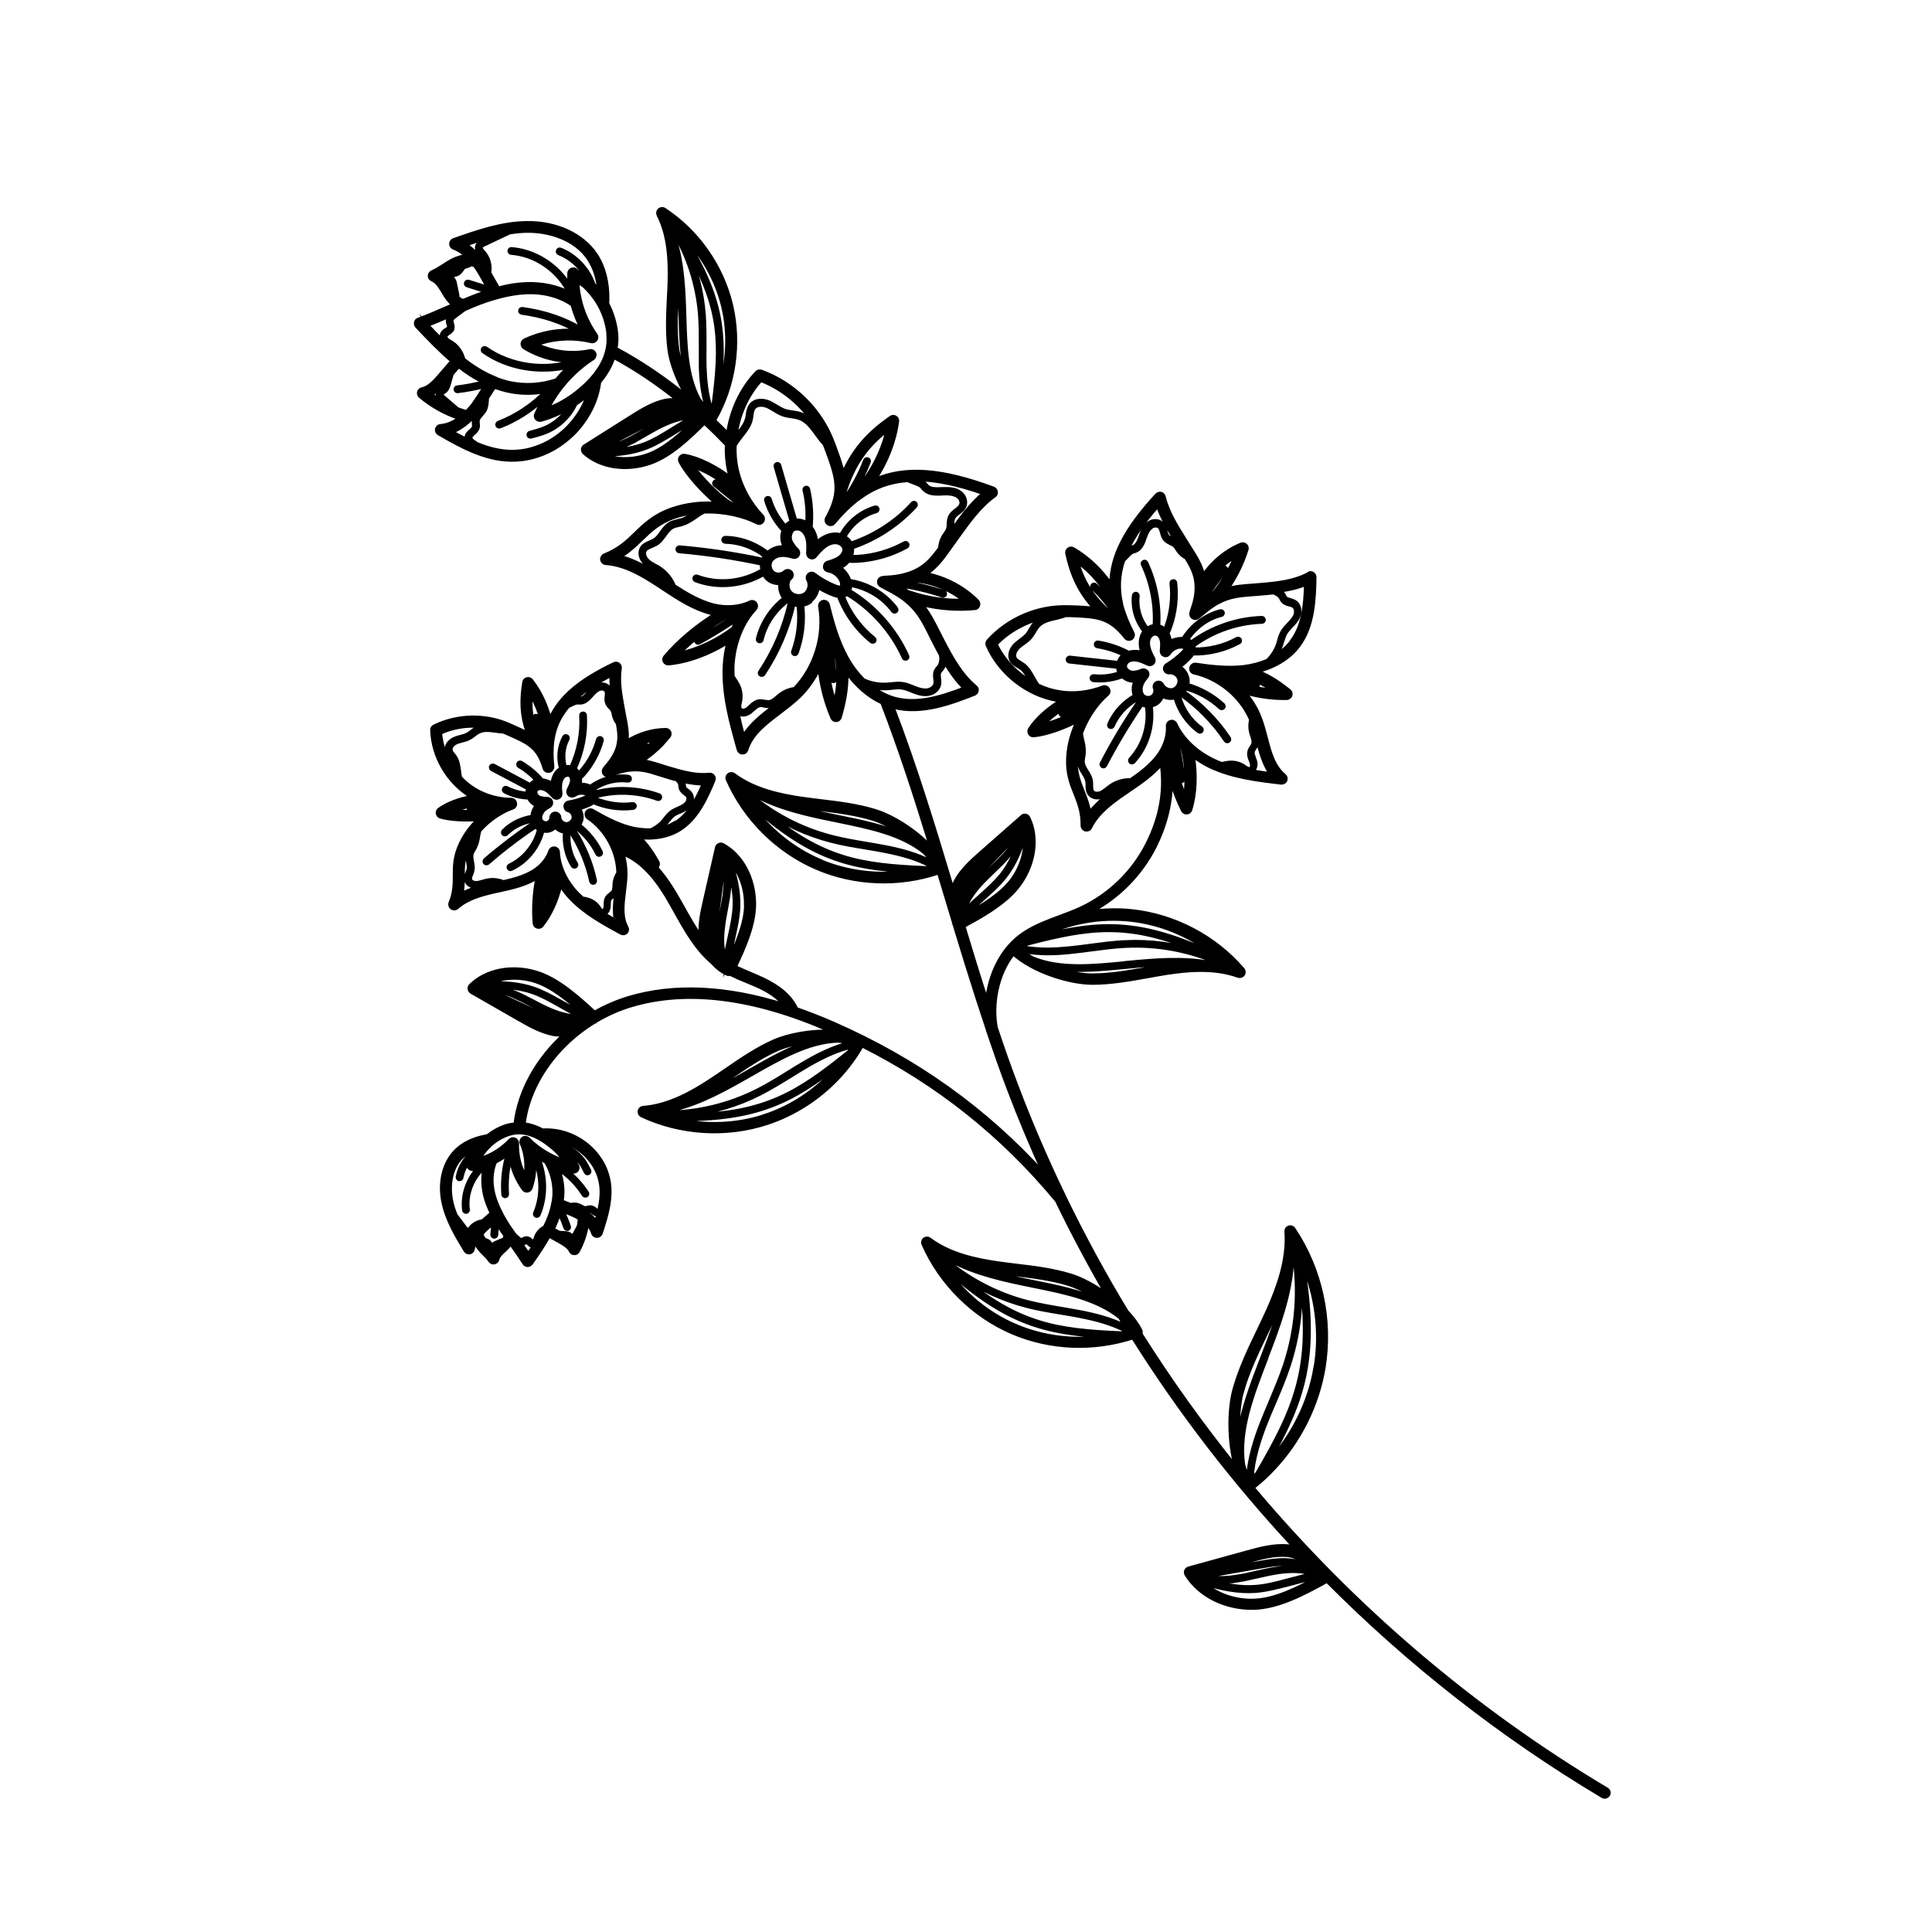 <?xml version="1.0" encoding="UTF-8"?><svg id="Layer_1" xmlns="http://www.w3.org/2000/svg" viewBox="0 0 144.57 144.57"><path d="M60.61,44.99c.34-.24.55-.65.59-1.06.35.21.72.4,1.1.55.09.04.26.1.46.12.49,1.32,1.35,2.52,2.45,3.4.06.05.15.04.21-.01,0,0,0,0,0,0,.05-.07.04-.16-.02-.21-1.04-.83-1.85-1.95-2.33-3.19.07-.02.14-.03.2-.07.04-.02.07-.05.1-.08,1.85,1.11,3.36,2.8,4.25,4.77.03.08.12.11.2.08.02,0,.04-.02.05-.03.04-.04.05-.11.03-.17-.91-2.02-2.45-3.74-4.35-4.89.06-.13.08-.27.07-.42,1.26.21,2.44.91,3.2,1.94.05.07.15.08.21.03,0,0,.01-.01.02-.02.05-.05.06-.14.01-.2-.83-1.11-2.12-1.87-3.5-2.07-.01-.04-.02-.09-.04-.13-.14-.34-.38-.64-.68-.86.13-.06.25-.13.36-.22.11-.08.2-.18.28-.28.22.01.45.02.72,0,1.27-.08,2.53-.44,3.64-1.06.01,0,.03-.02.04-.03.04-.05.05-.12.02-.18-.04-.07-.13-.1-.21-.06-1.07.59-2.29.95-3.51,1.02-.19.01-.36.01-.52,0,.1-.21.13-.44.1-.67,0,0,0-.01,0-.02,1.77-.6,3.38-1.64,4.66-3.01.03-.03.05-.06.08-.08.06-.06.05-.16,0-.22-.06-.06-.16-.05-.21,0,0,0,0,0,0,0-1.24,1.38-2.85,2.41-4.62,3.01-.1-.2-.27-.37-.48-.49.49-.92,1.36-1.63,2.37-1.92.03,0,.05-.02.07-.04.04-.04.05-.09.04-.15-.02-.08-.11-.13-.19-.1-1.09.32-2.03,1.09-2.56,2.09-.06-.02-.12-.05-.19-.06-.43-.06-.89.07-1.31.36-.12.08-.23.18-.33.27-.01-.14-.03-.29-.06-.43-.07-.29-.19-.53-.36-.74.09-.96.03-1.92-.19-2.86-.02-.08-.1-.13-.18-.11-.08.02-.13.1-.11.18.2.83.26,1.67.2,2.52-.05-.04-.1-.08-.15-.11-.23-.12-.48-.16-.72-.13l-1.2-4.13c-.02-.08-.11-.13-.19-.1-.08.02-.13.11-.1.19l1.2,4.13c-.16.07-.31.17-.41.31-.01.02-.02.04-.04.06-.53-.59-.94-1.28-1.17-2.05-.02-.08-.11-.13-.19-.1-.08.02-.13.11-.1.19.25.84.7,1.61,1.3,2.25-.14.36-.12.77.05,1.12.02.04.04.08.06.12-.15,0-.29,0-.43.02-.34.05-.63.21-.86.42-.89-.71-2.03-1.13-3.17-1.14-.09,0-.15.07-.16.15,0,.08.07.15.15.16,1.07.02,2.13.4,2.97,1.07-.04.06-.09.12-.12.19-.01.02-.02.05-.02.07-2.05-.44-4.15-.75-6.24-.93-.08,0-.16.05-.17.14,0,.08.05.16.14.17,2.07.18,4.15.49,6.19.93-.02.16,0,.32.03.47-1.45.88-3.29,1.08-4.88.48-.08-.03-.17.01-.2.09-.03.08.01.17.09.2,1.66.63,3.58.43,5.1-.47.09.18.22.34.39.46.24.17.55.24.84.22-.05.4.05.81.31,1.13-.98.75-1.7,1.84-1.99,3.04-.02.08.03.16.11.18.06.01.11,0,.15-.04.02-.02.03-.04.04-.07.27-1.15.97-2.19,1.91-2.89.06.04.12.08.18.12-.41,1.83-1.18,3.61-2.22,5.17-.05.07-.03.17.04.21.06.04.15.03.2-.02,0,0,.01-.01.02-.02,1.05-1.57,1.83-3.37,2.25-5.22.12.03.24.05.36.06.14,1.17,0,2.36-.4,3.46-.03.08.01.17.09.2.06.02.12,0,.16-.04.01-.01.02-.03.03-.05.42-1.14.56-2.38.42-3.59.2-.03.4-.1.58-.23ZM59.18,43.23c.11-.12.1-.31-.02-.43-.12-.11-.31-.11-.43,0-.21.21-.61.25-.85.07-.25-.17-.35-.55-.23-.83.11-.24.39-.44.72-.49.28-.04.59,0,.97.12.14.04.29-.01.36-.14.07-.12.05-.28-.06-.38-.17-.16-.33-.38-.45-.61-.16-.32-.05-.65.08-.83.12-.16.43-.21.66-.09.23.12.41.38.49.72.08.34.06.71.04,1.06,0,.13.07.25.19.3.12.05.27.02.34-.09.24-.28.48-.56.76-.76.17-.12.5-.31.87-.26.27.04.51.24.55.47.04.25-.14.5-.33.65-.25.19-.58.29-.9.39-.14.04-.22.17-.22.31,0,.14.11.26.25.28.44.08.83.39.99.8.07.19.05.41-.02.45-.07.04-.21.02-.43-.06-.57-.23-1.1-.53-1.59-.9-.12-.09-.28-.08-.39.02,0,0-.01.01-.02.02-.09.1-.11.25-.04.36.2.34.09.85-.24,1.08-.33.23-.84.16-1.1-.14-.26-.3-.25-.82.02-1.12Z" stroke="#000" stroke-miterlimit="10" stroke-width=".28"/><path d="M97.89,42.96c-1.06.56-2.29.7-3.66.81l-.5.04c-.69.05-1.29.09-1.91.28.64-.91,1.14-1.92,1.47-2.98.03-.11,0-.24-.09-.31-.09-.08-.21-.1-.32-.06-1.15.47-2.14,1.3-2.84,2.32-.17-.77-.56-1.38-.96-2.01l-.44-.7c-.63-1.01-1.28-2.05-1.55-3.18-.03-.11-.11-.2-.22-.23-.11-.03-.22.03-.3.09-2.33,2.52-3.43,4.59-3.42,6.74-.75-1.1-1.75-2.06-2.85-2.69-.1-.06-.24-.05-.33.02-.1.07-.14.19-.12.31.33,1.51.86,2.83,2.09,4.15-.54-.08-1.13-.11-1.84-.13h-.14c-2.25-.09-4.5.85-6.01,2.53-.08.09-.1.22-.05.33.92,2.11,2.98,3.72,5.25,4.1.1.02.2.02.29.03-.99.56-1.92,1.41-2.38,2.15-.06.1-.06.22,0,.32.06.1.17.15.29.14.94-.08,2.32-.59,3.3-1.1-.39.81-.67,1.73-.73,2.73-.07,1.2.24,1.98.55,2.74.28.7.54,1.37.53,2.38,0,.14.1.27.24.3.14.03.28-.03.34-.16.55-1.11,1.61-1.89,2.56-2.54l.32-.22c.87-.59,1.77-1.2,2.46-2.02.29,2.02-.05,3.99-1.06,6-1.07,2.13-2.85,3.85-5.01,4.85-.5.23-1.04.43-1.55.62-.87.32-1.78.66-2.59,1.18-1.76,1.12-2.67,3.16-2.86,5.14-.61-1.88-1.19-3.76-1.75-5.63,1.25-.68,2.73-1.5,3.75-2.59.17-.18.32-.37.46-.56,1.11-1.56,1.36-3.5.65-4.95-.04-.09-.12-.15-.21-.17-.09-.02-.19,0-.26.07l-3.08,2.71c-.67.59-1.42,1.25-1.89,2.11-.1.19-.18.41-.23.65-1.36-4.54-2.78-9.2-4.5-13.69.02,0,.04.02.06.02,2.12.56,4.4-.33,6.06-.98.04-.02.08-.04.11-.08.04-.04.07-.1.08-.16.02-.11-.02-.21-.11-.28-1.08-.9-1.78-2.16-2.52-3.6l-.27-.53c-.39-.77-.72-1.43-1.25-2.06,1.31.32,2.67.43,4,.3.08,0,.14-.04.19-.1.03-.03.05-.07.06-.11.04-.11.01-.23-.07-.32-1.04-1.04-2.4-1.75-3.85-2.03.78-.52,1.28-1.21,1.82-1.98.1-.14.2-.29.31-.43l.25-.35c.81-1.13,1.64-2.3,2.75-3.1.09-.06.14-.18.12-.29-.02-.11-.09-.21-.2-.25-3.81-1.41-6.56-1.66-8.9-.63.89-1.31,1.51-2.87,1.71-4.39.02-.12-.04-.24-.14-.3-.1-.06-.23-.06-.33.01-1.5,1.05-2.71,2.22-3.58,4.21-.14-.66-.4-1.35-.7-2.18l-.06-.15c-.91-2.45-2.92-4.43-5.37-5.32-.11-.04-.24-.01-.32.07-1.19,1.23-1.94,2.89-2.17,4.6-.34-.34-.68-.68-1.03-1.01.01-.01.03-.03.03-.05,1.48-2.58,1.93-5.72,1.24-8.61-.69-2.89-2.51-5.49-5-7.12-.12-.08-.27-.06-.37.03-.1.09-.13.24-.07.37.8,1.56.86,3.42.83,4.87-.01.45-.03.91-.06,1.36-.06,1.25-.12,2.55.04,3.82.13,1.05.66,2.43,1.38,3.59-1.72-1.41-3.52-2.63-5.39-3.63.07-.38.09-.77.05-1.16-.08-.76-.31-1.52-.67-2.21,0-.09,0-.18.01-.27.03-1.31-.27-2.48-.86-3.37-.98-1.5-2.94-2.42-5.12-2.4-1.93.01-3.76.66-5.53,1.28-.12.04-.2.16-.2.29,0,.13.08.24.2.29.34.12.66.34.97.62-.34.03-.71.13-1.09.33-.23.12-.45.26-.66.4-.28.18-.55.35-.83.47-.11.05-.19.16-.19.28,0,.12.07.23.19.28.37.15.61.57.85.96l.03.06c.18.3.41.64.72.88-.12.05-.24.1-.36.15-.74.32-1.5.66-2.27.94-.1.03-.17.12-.19.22-.02.1,0,.2.07.28.89.95,1.75,1.84,2.65,2.6l-.92,1.07c-.43.5-.83.93-1.34,1.04-.11.02-.2.11-.23.22-.03.11,0,.23.1.31.85.73,1.86,1.28,2.93,1.64-.41.31-.89.54-1.42.58-.13.01-.24.11-.27.24-.03.13.03.26.15.33,1.51.87,3.39,1.95,5.4,1.97,1.07.02,2.15-.26,3.14-.81.62-.35,1.19-.8,1.69-1.32.61-.66,1.1-1.43,1.42-2.26.18-.47.3-.95.36-1.44.51-.6.86-1.23,1.07-1.87,1.68.91,3.31,2.01,4.87,3.27-.36-.06-.71-.06-1.01,0-.96.21-1.81.75-2.56,1.22l-3.47,2.19c-.08.05-.13.14-.14.23,0,.09.03.19.1.25,1.19,1.09,3.13,1.39,4.93.77,1.53-.53,2.92-1.87,4.07-3.01.57.52,1.12,1.07,1.67,1.64-.03.69.03,1.37.18,2.04.04.16.09.32.14.49-1.06-.85-2.44-1.53-3.47-1.7-.11-.02-.23.02-.3.12-.07.09-.08.22-.02.32.52,1,1.75,2.33,2.75,3.15-1.08-.08-2.24.02-3.39.42-1.31.46-2.01,1.14-2.69,1.8-.64.62-1.24,1.2-2.34,1.64-.13.05-.21.19-.19.33.02.14.14.25.28.26,1.45.1,2.77.9,3.9,1.64l.38.25c1.12.74,2.28,1.51,3.62,1.85.11.03.22.05.33.07-1.41.87-2.79,2.01-3.79,3.2-.08.09-.1.23-.04.34.06.11.18.17.3.16,1.44-.13,3.09-.74,4.48-1.64-.16.58-.26,1.18-.29,1.81-.11,2.16.48,4.25,1.05,6.28.04.13.16.22.29.22.14,0,.26-.09.3-.22.36-1.18,1.39-1.96,2.47-2.78.47-.36.96-.73,1.4-1.14.66-.62,1.19-1.39,1.59-2.22.13,1.29.45,2.56.96,3.75.05.12.17.19.3.18.08,0,.15-.04.2-.1.03-.03.06-.08.07-.12.29-.99.54-2.12.5-3.39.74,1.04,1.65,1.83,2.66,2.29,1.37,3.54,2.55,7.2,3.66,10.83-1.17-1.25-2.87-2.32-4.18-2.72-1.33-.41-2.72-.58-4.07-.74-.49-.06-.98-.12-1.46-.19-1.55-.23-3.53-.63-5.05-1.78-.11-.08-.26-.08-.37,0-.11.09-.15.23-.09.36,1.29,2.94,3.72,5.36,6.67,6.62,2.87,1.23,6.18,1.34,9.13.34.21.69.41,1.37.62,2.05.96,3.21,1.96,6.49,3.05,9.74,0,0,0,.02,0,.03,0,.03.02.05.03.07.48,1.43.98,2.86,1.51,4.26.82,2.17,1.72,4.31,2.68,6.42-4.4-4.85-9.58-8.55-15.77-11.27-.94-.41-1.87-.77-2.78-1.09-.4-.89-1.22-1.62-2.51-2.23-.32-.15-.65-.29-.98-.43-.38-.16-.74-.31-1.1-.49.68-1.44,1.45-3.15,1.44-4.73-.01-1.91-.94-3.64-2.36-4.4-.08-.04-.18-.05-.27,0-.09.04-.15.12-.17.21l-.91,4c-.19.81-.38,1.73-.31,2.64-.48-.68-.9-1.43-1.31-2.16l-.35-.62c-.45-.79-.99-1.65-1.67-2.4.03-.01.05-.02.08-.04,0,0,0,0,0-.01.08-.1.1-.24.03-.35-.34-.6-.76-1.25-1.35-1.84,1.09.12,2.13-.06,2.94-.55,1.4-.84,2.1-2.51,2.61-3.72.04-.1.03-.21-.04-.3-.06-.09-.17-.13-.28-.12-1.01.11-2.02-.17-3.14-.51l-.41-.13c-.53-.17-.99-.31-1.5-.38.57-.38,1.11-.82,1.58-1.33.15-.17.3-.34.44-.51.07-.09.09-.22.04-.32-.05-.11-.16-.17-.28-.17-1.03.01-2.05.33-2.92.89.08-.63-.03-1.21-.15-1.81l-.13-.69c-.18-.99-.37-2.02-.22-3,.02-.11-.03-.22-.12-.29-.09-.07-.21-.08-.31-.03-2.58,1.23-4.11,2.51-4.81,4.16-.26-1.06-.74-2.09-1.39-2.92-.07-.1-.2-.14-.32-.11-.12.03-.21.13-.22.25-.21,1.27-.22,2.46.3,3.85-.38-.21-.81-.4-1.31-.62l-.11-.05c-1.77-.78-3.86-.74-5.6.11-.11.05-.18.16-.17.28.06,1.98,1.2,3.92,2.89,4.94.03.02.07.04.1.06-.92.15-1.86.51-2.45.94-.1.07-.14.18-.12.3.02.11.1.21.21.24.74.22,1.92.26,2.85.19-.53.51-1.01,1.12-1.35,1.86-.44.94-.44,1.66-.44,2.37,0,.64,0,1.25-.32,2.04-.05.13,0,.28.11.36.12.08.27.07.38-.02.78-.7,1.86-.98,2.81-1.2l.33-.07c.97-.21,1.97-.43,2.84-.97.01,0,.03-.02.04-.03-.23,1.14-.31,2.37-.21,3.45.01.12.1.23.22.26.11.03.23,0,.31-.08,0,0,0-.01.01-.02.64-.79,1.14-1.9,1.4-3.04.2.32.43.64.7.93,1.09,1.17,2.5,1.93,3.85,2.67.12.06.27.04.36-.05,0,0,0,0,0,0,.09-.1.11-.24.04-.36-.42-.77-.31-1.69-.19-2.66.05-.43.11-.88.12-1.32,0-.53-.08-1.05-.22-1.56,1.66.65,2.8,2.31,3.6,3.74l.35.62c.76,1.37,1.55,2.78,2.74,3.79.33.37.72.68,1.12.86.07.03.15.03.21,0,.4.2.81.38,1.22.54.32.13.64.27.96.41.86.4,1.48.86,1.88,1.38-4.34-1.36-8.24-1.54-11.63-.53-.9.27-1.76.65-2.56,1.1-1.22-1.12-2.74-2.51-4.37-3-1.83-.55-3.75-.17-4.9.97-.08.08-.1.16-.09.26.01.09.07.18.15.23l3.56,2.04c.77.44,1.64.94,2.6,1.12.25.04.52.04.81,0-2.03,1.83-3.4,4.24-3.69,6.74-.23.02-.45.05-.67.12-.51.16-.99.43-1.41.76-.05,0-.11.02-.16.03-.91.17-1.67.54-2.21,1.08-.9.9-1.26,2.38-.93,3.88.28,1.32.98,2.47,1.65,3.58.07.11.2.17.32.14.06-.01.12-.05.16-.09.04-.04.07-.1.08-.16.03-.17.09-.35.18-.53.08.18.17.35.31.52.11.14.24.27.37.4.16.16.31.31.43.49.07.1.19.15.31.12.06-.01.12-.05.16-.09.04-.04.07-.09.08-.15.05-.24.28-.45.54-.69.15-.14.32-.31.44-.5.02.03.05.07.07.1.32.45.65.92.95,1.39.05.09.15.14.25.14.09,0,.17-.03.23-.1,0-.01.02-.02.03-.03.5-.71.96-1.39,1.34-2.08l.77.43c.38.21.71.41.85.71.05.11.15.18.27.18.09,0,.18-.03.24-.1.02-.02.03-.04.04-.06.35-.63.58-1.33.69-2.05.19.2.35.43.43.7.04.13.15.22.29.22.09,0,.17-.04.23-.1.03-.03.05-.07.07-.11.38-1.15.85-2.58.58-3.97-.14-.74-.49-1.45-1.01-2.05-.74-.86-1.8-1.45-2.91-1.63-.34-.05-.68-.07-1.02-.05-.47-.25-.95-.41-1.41-.46.48-3.91,3.8-7.62,8.04-8.89,4.18-1.25,9.18-.62,14.88,1.88.06.03.11.05.17.08-1.57-.07-3.3.24-4.42.75-1.27.57-2.42,1.36-3.54,2.13-.41.28-.81.56-1.22.82-1.31.86-3.07,1.86-4.97,2-.14.01-.25.11-.28.25-.02.14.05.27.17.33,2.91,1.36,6.33,1.57,9.38.57,2.04-.67,3.89-1.87,5.36-3.44.67-.72,1.26-1.52,1.74-2.37,5.71,2.87,10.5,6.69,14.58,11.61,1.16,2.39,2.4,4.73,3.73,7.02-.9-.65-1.87-1.17-2.68-1.42-1.33-.41-2.72-.58-4.07-.74-.49-.06-.98-.12-1.46-.19-1.55-.23-3.53-.63-5.05-1.78-.11-.08-.26-.08-.37,0-.11.08-.15.23-.09.36,1.29,2.94,3.72,5.36,6.67,6.62,2.83,1.21,6.09,1.33,9.02.37,3.53,5.61,7.59,10.87,12.11,15.72-.17-.05-.33-.09-.5-.1-1.08-.1-2.15.2-3.09.46l-4.35,1.2c-.09.03-.17.09-.2.18-.04.09-.03.19.02.27.97,1.59,2.96,2.57,5.07,2.51,1.88-.05,3.86-1.14,5.46-2.02,6.15,6.18,13.07,11.61,20.62,16.11.13.08.28.05.38-.05.01-.02.03-.03.04-.05.09-.14.04-.33-.11-.42-10.07-6-19.02-13.67-26.49-22.57.56-.44,1.09-.92,1.58-1.45,1.94-2.07,3.26-4.72,3.73-7.52.59-3.59-.22-7.37-2.25-10.39-.08-.12-.22-.16-.35-.12-.13.05-.21.17-.2.31.16,2.17-.66,4.31-1.39,5.94-.23.51-.47,1.01-.71,1.51-.67,1.39-1.35,2.82-1.78,4.34-.43,1.54-.43,3.93.1,5.83-2.56-3.18-4.94-6.5-7.12-9.96,0,0,0,0,0-.01.03-.08.03-.17-.01-.25-.24-.48-.6-.96-1.03-1.41-1.68-2.77-3.23-5.63-4.65-8.55,0,0,0,0,0-.01-1.33-2.74-2.54-5.54-3.62-8.4-.54-1.41-1.04-2.85-1.52-4.29-.32-1.77.07-3.99,1.3-5.54,1.45,1.32,4.16,2.2,5.93,2.2,1.39,0,2.77-.25,4.11-.49.48-.09.97-.17,1.45-.25,1.55-.24,3.56-.43,5.35.22.12.04.24,0,.33-.08.01-.01.02-.02.03-.04.08-.11.07-.27-.02-.37-2.09-2.44-5.12-4.03-8.32-4.37-1.04-.11-2.08-.08-3.11.07,2.08-1.08,3.79-2.8,4.84-4.89.82-1.63,1.22-3.29,1.22-4.95.24.8.54,1.56.88,2.24.06.11.17.18.3.16.08,0,.15-.04.2-.1.03-.03.05-.07.07-.12.36-1.16.42-2.64.19-4.02.39.29.8.56,1.26.78,1.69.8,3.54,1.02,5.34,1.23.1.01.19-.03.26-.09.02-.03.04-.06.06-.09.05-.13.02-.27-.09-.36-.81-.67-1.09-1.73-1.38-2.85-.13-.49-.26-1-.45-1.48-.26-.69-.66-1.33-1.15-1.89,1.03.3,2.1.45,3.16.43.08,0,.16-.04.22-.1.03-.03.05-.07.07-.11.04-.12,0-.26-.1-.34-.66-.53-1.44-1.08-2.41-1.46,1.3-.32,2.4-.98,3.09-1.89,1.15-1.51,1.19-3.62,1.22-5.15,0-.11-.05-.21-.15-.27-.09-.06-.21-.06-.3,0ZM45.51,25c.16,1.54-.63,3.01-2.37,4.38-.66.52-1.4.94-2.17,1.22.77-1.52,1.96-2.85,3.39-3.78.12-.08.17-.24.12-.37-.06-.14-.2-.21-.35-.18-1.35.28-2.78.1-4.01-.5,1.32-.48,2.76-.56,4.13-.23.12.03.25-.02.33-.13.07-.11.07-.24,0-.35-.83-1.17-1.31-2.57-1.37-4,.05.03.1.07.15.1.18.12.34.23.38.27.33.31.62.66.88,1.04.5.76.81,1.63.9,2.51ZM36.99,28.28c-.82-.34-1.58-.81-2.3-1.38-.06-.19-.12-.38-.22-.55-.16-.29-.38-.53-.66-.71-.04-.03-.08-.05-.12-.07-.1-.06-.19-.11-.25-.18-.07-.07-.12-.19-.09-.27.03-.06.11-.11.19-.17.12-.08.26-.17.32-.33.05-.15.01-.3-.03-.42-.02-.08-.04-.15-.04-.21.01-.13.16-.25.29-.34l.67-.5c.22-.1.45-.2.67-.29.69-.28,1.26-.47,1.78-.61.78-.22,1.5-.34,2.2-.37,1.31-.05,2.52.28,3.43.92.17.64.42,1.26.73,1.84-1.28-.78-2.75-1.29-4.48-1.53-.08-.01-.16.05-.17.13-.01.08.05.16.13.17,1.58.22,2.94.67,4.13,1.35-1.33-.11-2.68.13-3.9.7-.1.05-.17.15-.18.26,0,.11.05.22.14.28,1.12.69,2.43,1.04,3.74,1.01-2.19.71-4.73.37-6.62-.95-.07-.05-.16-.03-.21.04-.05.07-.03.16.04.21,1.83,1.28,4.24,1.66,6.4,1.13-.33.31-.64.65-.93,1-1.15.39-2.35.46-3.49.22-.4-.09-.79-.21-1.18-.37ZM44.09,19.42c.41.63.66,1.43.73,2.33-.13-.16-.26-.32-.4-.47-.4-1.16-1.34-2.16-2.48-2.61-.08-.03-.17,0-.2.09-.03.08,0,.17.09.2.87.34,1.6,1.01,2.05,1.83-.06-.04-.12-.08-.18-.12-.18-.12-.47-.32-.56-.4-.05-.07-.14-.12-.23-.12-.17,0-.31.13-.32.29-.01.3,0,.6.02.9-.92-1.51-2.58-2.58-4.34-2.71-.09,0-.16.06-.16.14,0,.08.06.16.14.16,1.82.13,3.53,1.33,4.32,2.97-.92-.46-2.01-.69-3.17-.65-.68.02-1.37.13-2.11.33-.14-.24-.28-.47-.41-.71-.08-.15-.17-.31-.26-.46.09-.53-.05-1.11-.41-1.52l-.04-.04c-.1-.12-.21-.24-.19-.34.02-.09.14-.16.27-.22l1.88-.89c.45-.07.9-.12,1.35-.12,1.55-.01,3.57.54,4.61,2.13ZM36.85,17.68l-.73.35c-.13.06-.38.18-.43.42-.06.25.12.45.25.61l.04.04c.2.23.32.53.35.84-.04-.07-.08-.14-.12-.2-.43-.64-.88-1.12-1.38-1.44.67-.23,1.34-.44,2.02-.62ZM33.74,21.63l-.03-.06c-.18-.31-.38-.64-.66-.9.15-.09.3-.18.44-.28.2-.13.4-.26.61-.37.08-.04.18-.09.29-.13-.04.04-.07.09-.1.13-.05.08-.11.15-.17.19-.05.03-.12.05-.23.08-.11.03-.23.07-.33.16-.12.14-.17.31-.09.45.04.07.09.11.14.15.02.01.04.03.05.04.04.04.06.13.07.2l.11.53c-.04-.07-.09-.13-.13-.2ZM34.67,22.51c-.16-.03-.29-.12-.42-.23,0-.13-.02-.26-.05-.37l-.14-.68c-.02-.1-.05-.24-.15-.35-.03-.03-.06-.05-.09-.07-.02-.02-.05-.04-.06-.05,0-.01,0-.07.03-.08.05-.04.13-.07.23-.1.09-.02.19-.05.29-.11.11-.07.18-.18.25-.27.05-.08.1-.15.16-.19.05-.04.12-.06.2-.08.04-.01.09-.03.13-.04.08-.03.14-.07.19-.11.1.01.19.04.28.08.06.08.12.15.17.23.23.35.44.73.64,1.09.07.12.14.23.2.35l-1.48-.46c-.08-.02-.17.02-.19.1-.03.08.02.17.1.19l1.5.47c-.38.12-.8.27-1.27.46-.18.07-.35.15-.52.22,0,0,0,0-.01,0ZM31.96,24.33c.57-.22,1.14-.47,1.69-.71-.08.09-.14.2-.15.33-.01.12.02.23.05.32.03.09.05.17.03.23-.02.07-.1.12-.19.17-.11.07-.24.15-.31.3-.1.22,0,.46.15.61.1.1.21.17.31.23.04.02.07.04.11.07.23.15.42.36.55.6,0,0,0,.01,0,.02-.76-.65-1.5-1.39-2.25-2.19ZM33.35,28.53l-.02.06c-.04.16-.09.35-.22.45-.03.02-.06.04-.09.06-.09.06-.2.12-.25.25-.09.2,0,.42.27.65l.1.09c-.31-.17-.61-.36-.89-.57.46-.25.81-.65,1.09-.98ZM34.21,30.59l-.97-.83c-.15-.12-.21-.23-.19-.29.02-.04.07-.08.13-.11.04-.03.08-.05.12-.08.2-.16.27-.42.32-.61l.19-.68.51-.59c.6.47,1.23.87,1.89,1.2-.66.17-1.33.3-2,.38-.08,0-.14.09-.13.17,0,.08.09.14.17.13.69-.08,1.38-.22,2.06-.39-.05.07-.09.14-.14.22-.23.36-.46.73-.71,1.08-.15.21-.34.43-.55.64-.23-.07-.47-.14-.7-.23ZM35.95,30.54c.05-.06.09-.13.13-.19-.02.07-.03.14-.07.21-.05.1-.13.19-.22.28-.14.16-.31.34-.34.59-.01.1,0,.19,0,.28.01.09.02.18,0,.25-.03.1-.13.18-.23.27l-.03.03c-.13.11-.3.28-.29.52,0,.05.01.09.02.13-.38-.19-.76-.39-1.12-.59.93-.35,1.66-1.11,2.13-1.75ZM43.9,29.81c-.52,1.36-1.55,2.55-2.83,3.26-.89.49-1.87.75-2.83.73-.88-.01-1.72-.24-2.53-.57-.09-.06-.18-.11-.27-.18-.1-.07-.23-.18-.23-.3,0-.08.06-.17.19-.28l.03-.03c.12-.11.26-.23.32-.41.04-.13.03-.26.01-.37,0-.07-.02-.14,0-.2.02-.15.14-.28.26-.42.09-.1.19-.21.26-.34.12-.22.14-.47.16-.71,0-.07.01-.15.02-.22.07-.12.15-.23.22-.34.1-.17.21-.33.32-.49.35.13.69.24,1.04.31.91.2,1.86.2,2.8.03-1,1.02-2.2,1.83-3.54,2.35-.08.03-.12.12-.09.2.03.08.12.12.2.09,1.21-.47,2.32-1.18,3.27-2.06-.21.37-.4.75-.57,1.14-.05.11-.03.23.05.32.08.09.2.12.31.1.71-.19,1.4-.49,2.05-.87-.42.64-1.02,1.16-1.72,1.46-.37.16-.77.27-1.15.37-.08.02-.13.1-.11.19.02.08.11.13.19.11.38-.1.8-.21,1.2-.38.53-.23,1.01-.57,1.4-.99.3-.32.55-.69.74-1.09.15-.1.3-.2.45-.32.18-.14.34-.28.5-.43-.04.12-.07.25-.12.37ZM50.51,17.92c-.04-.22-.11-.43-.16-.65,1.15,1.9,1.84,4.04,2.02,6.26.06.79.06,1.6.06,2.39,0,.49,0,.98,0,1.47.02.93.12,2.09.49,3.22-.21-.21-.42-.45-.61-.71-.95-1.75-1.02-3.94-1.09-6.25-.06-1.92-.13-3.9-.71-5.72ZM53.21,30.57c-.37-1.12-.45-2.28-.48-3.2-.01-.48-.01-.97,0-1.46,0-.79,0-1.61-.06-2.41-.13-1.66-.54-3.27-1.21-4.77,2.56,4.42,2.49,7.12,1.94,11.45-.06.13-.12.26-.18.38ZM47.03,33.22c.44-.21.87-.46,1.28-.7.42-.24.85-.49,1.3-.7.78-.37,1.47-.56,2.12-.58l-1.55.95c-.6.37-1.21.75-1.87,1.01-.85.34-1.77.47-2.65.52.44-.1.89-.26,1.38-.5ZM45.11,33.5l3.24-1.67c.65-.34,1.33-.68,2.06-.78.18-.02.35-.03.53-.02-.46.1-.94.26-1.46.51-.45.22-.89.47-1.32.71-.41.24-.83.48-1.26.69-.65.31-1.24.49-1.79.56ZM54.11,22.95c.48,2.01.37,4.15-.27,6.12.44-4.01.24-6.74-2.62-11.33,1.4,1.44,2.42,3.25,2.89,5.21ZM50.68,26.06c-.16-1.22-.1-2.49-.04-3.72.02-.46.04-.92.06-1.38,0-.21,0-.43,0-.65.14,1.1.17,2.23.21,3.34.05,1.62.1,3.18.45,4.59-.35-.77-.6-1.55-.68-2.19ZM49.91,30.57c.42-.1,1,0,1.53.2-.35-.06-.71-.07-1.06-.02-.78.1-1.48.46-2.16.81l-2.25,1.16,1.58-1c.74-.47,1.51-.95,2.36-1.15ZM45.12,34.04c1.07-.02,2.23-.13,3.3-.56.68-.27,1.31-.66,1.92-1.03l1.77-1.09c-1.07,1.06-2.34,2.24-3.67,2.7-1.15.4-2.36.37-3.32-.03ZM72.19,51.51c-1.87.71-3.56,1.21-5.21.78-.61-.16-1.2-.47-1.74-.89.36.09.74.13,1.11.11.12,0,.25-.02.37-.03.27-.03.52-.06.77-.02.25.03.48.13.73.23l.17.07c.31.12.67.23,1.04.18.25-.03.48-.15.64-.32.1-.11.18-.24.21-.38.04-.16.01-.32,0-.48-.02-.18-.04-.33.02-.45.03-.05.07-.1.11-.15.03-.03.05-.07.08-.1.12-.16.18-.34.21-.52.44.74.91,1.41,1.5,1.98ZM72.16,44.94c-1.38.05-2.78-.16-4.09-.61-.03-.01-.06-.01-.09-.01-.26-.19-.53-.37-.79-.52,1.13.15,2.25.41,3.34.78.06.02.12,0,.16-.04.01-.02.03-.03.03-.06.03-.08-.02-.17-.1-.19-.92-.31-1.86-.54-2.81-.7.06-.02.12-.03.18-.05.11-.03.2-.07.3-.11,1.4.08,2.77.62,3.86,1.51ZM73.59,36.93c-.97.82-1.72,1.87-2.45,2.89l-.02.03s.04-.07.06-.11c.07-.17.08-.35.09-.53,0-.17.02-.34.09-.47.07-.14.21-.25.36-.36.19-.14.38-.29.47-.54.11-.31,0-.69-.28-.93-.22-.19-.51-.29-.88-.32-.19-.01-.39,0-.58,0-.1,0-.19.01-.29.01-.22,0-.53-.01-.74-.18-.05-.04-.1-.1-.14-.15-.06-.06-.11-.13-.18-.18-.12-.1-.27-.16-.4-.22,1.35.03,2.94.35,4.89,1.03ZM66.4,32.19c-.37,1.64-1.22,3.27-2.35,4.49-.03.03-.05.06-.08.09,0,0,0,0,0,0-.02.02-.05.04-.07.05.44-.72.82-1.48,1.12-2.26.03-.08,0-.17-.09-.2-.08-.03-.17,0-.2.09-.41,1.07-.97,2.09-1.65,3.02.05-.2.08-.39.1-.58,0,0,.01-.02.01-.03.73-2.31,1.82-3.61,3.21-4.69ZM60.99,31.82c-.28-.34-.62-.67-1.05-.83-.22-.08-.44-.11-.66-.14-.2-.03-.38-.06-.56-.12-.22-.07-.41-.19-.62-.32-.17-.1-.34-.2-.52-.29-.45-.2-1.06-.23-1.39.19-.17.22-.21.48-.25.73-.01.1-.03.19-.05.28-.1.41-.37.76-.66,1.12-.06.08-.13.17-.19.25.18-1.57.83-3.09,1.89-4.25,1.67.65,3.11,1.86,4.06,3.37ZM55.4,37.97l-.08-.03c-.3-.12-.64-.25-.88-.42-.79-.57-1.91-1.67-2.6-2.64,1.33.45,2.97,1.52,3.57,2.59l-1.74-1.42c-.06-.05-.16-.06-.21.02-.05.07-.04.16.02.21l2.14,1.75c-.07-.02-.14-.04-.21-.06,0,0-.01-.01-.02-.01ZM46.34,41.68c.7-.41,1.18-.88,1.66-1.34.66-.64,1.29-1.25,2.47-1.66.52-.18,1.03-.28,1.55-.35l-.1.07c-.29.2-.57.4-.89.5-.1.03-.2.06-.3.08-.2.05-.4.1-.59.2-.28.16-.47.42-.65.67-.16.23-.31.44-.53.57-.09.06-.2.1-.31.15-.24.1-.48.2-.63.44-.23.38-.05.86.25,1.14.18.18.4.3.61.41.1.06.2.11.3.17.3.19.55.45.75.74l-.36-.24c-.94-.62-2.02-1.28-3.22-1.58ZM50.8,48.91c1.08-1.12,2.47-2.16,3.83-2.88.17,0,.33-.02.5-.04-.96.66-1.95,1.27-2.97,1.83-.08.04-.1.13-.06.21.04.07.13.1.21.06.99-.54,1.95-1.14,2.89-1.77-.13.23-.24.46-.35.71-1.19.91-2.67,1.6-4.05,1.89ZM54.84,51.2c.04.06.08.12.11.19.15.31.2.66.14,1,0,.04-.02.09-.03.13-.01.05-.02.11-.02.16-.09-.49-.16-.98-.2-1.48ZM55.62,55.1c-.16-.6-.31-1.2-.44-1.81,0,0,0,.02.02.03.2.2.5.19.72.09.18-.08.32-.21.45-.33l.06-.05c.12-.11.27-.23.42-.25.1-.02.22,0,.34.03.12.02.25.05.38.03.33-.03.57-.24.81-.44.06-.06.13-.11.19-.16.13-.1.28-.18.43-.25-.33.29-.69.57-1.04.84-.88.66-1.78,1.35-2.33,2.28ZM59.46,51.55c-.4.05-.77.2-1.09.45-.07.05-.14.11-.21.17-.21.18-.4.35-.63.36-.09,0-.2-.01-.3-.03-.14-.02-.28-.05-.44-.03-.24.04-.43.19-.58.33l-.06.06c-.12.11-.23.22-.36.27-.12.05-.29.06-.38-.03-.06-.06-.08-.16-.08-.27,0-.08.02-.17.04-.25.01-.05.02-.1.03-.14.07-.4.01-.82-.17-1.18-.08-.16-.17-.3-.26-.43-.05-.07-.1-.15-.14-.22,0-.25-.02-.51-.01-.76.09-1.68.7-3.24,1.67-4.28,0,0,0-.01.01-.02.1-.11.11-.27.02-.39-.09-.12-.25-.16-.38-.09-.78.38-1.81.46-2.77.22-1.04-.27-2-.84-2.93-1.44-.22-.55-.61-1.03-1.11-1.35-.1-.07-.21-.12-.32-.18-.2-.11-.4-.22-.55-.37-.2-.19-.34-.53-.2-.76.1-.16.28-.23.49-.32.12-.05.24-.1.36-.17.27-.16.44-.41.62-.65.17-.23.33-.46.55-.59.15-.09.32-.13.51-.17.11-.03.22-.05.32-.09.36-.12.67-.33.97-.54l.16-.11c.14-.1.29-.19.44-.26,1.58-.06,3.03.33,3.98.81.13.07.29.04.38-.09.09-.12.08-.28-.02-.39-.93-.99-1.58-2.18-1.87-3.44-.14-.6-.19-1.22-.17-1.84.13-.24.3-.46.49-.7.3-.38.61-.76.72-1.24.02-.1.04-.2.05-.31.03-.22.06-.43.18-.58.24-.28.69-.25,1.03-.1.16.07.32.17.48.27.21.13.44.27.69.35.2.07.41.1.61.13.21.03.41.06.6.13.47.17.82.58,1.13,1l.13.18c.18.25.37.51.59.74.02.05.04.09.06.13l.06.15c.83,2.24,1.21,3.26.08,5.28-.08.14-.04.31.09.4.13.09.31.08.41-.05.62-.73,1.24-1.35,1.93-1.86.04-.02.08-.04.11-.07,0,0,0,0,.01-.01.99-.71,2.11-1.15,3.49-1.24l.62.24c.13.05.27.11.38.19.05.04.1.1.14.15.06.06.11.13.18.18.28.23.67.25.94.25.1,0,.2,0,.3-.01.19-.01.36-.02.54,0,.3.02.53.1.7.24.16.13.27.38.19.59-.06.16-.21.28-.37.4-.17.13-.34.26-.44.46-.1.19-.11.4-.12.59,0,.16-.02.3-.07.43-.04.09-.1.18-.17.28-.03.04-.06.08-.09.13-.19.28-.29.62-.32.96-.64.89-1.24,1.59-2.5,1.96-.6.18-1.1.21-1.43.23-.2.01-.32.02-.43.05-.11.04-.19.13-.2.24-.02.11.03.22.12.29.04.03.17.1.34.19.38.2,1.03.53,1.51.92.97.78,1.36,1.56,1.9,2.65.09.17.17.35.27.53.16.32.32.63.49.93,0,.07.02.13.03.2,0,.19-.02.46-.18.68-.02.03-.04.06-.07.08-.05.06-.11.13-.15.21-.1.21-.08.43-.05.62.02.14.03.26,0,.38-.06.26-.34.43-.59.47-.3.04-.62-.06-.89-.16l-.17-.07c-.25-.1-.52-.21-.8-.25-.29-.04-.57,0-.85.02-.12.01-.24.03-.36.03-.58.03-1.16-.08-1.69-.32-.49-.48-.93-1.06-1.29-1.72-.67-1.23-1.06-2.61-1.38-3.92-.04-.16-.2-.26-.36-.23-.06.01-.12.05-.16.09-.06.07-.09.16-.08.26.38,2.21-.38,4.6-1.9,6.17ZM62.48,52.6c-.45-1.32-.67-2.72-.64-4.11,0-.02,0-.03,0-.05.02-.08.04-.17.06-.25l.31,2.66c0,.08.09.14.17.13.04,0,.07-.02.09-.05.03-.03.05-.08.04-.12l-.32-2.7c.11.28.23.55.36.83,0,0,0,0,0,0,.31,1.35.18,2.58-.07,3.66ZM48.15,63.98c-.19-.1-.37-.2-.55-.31-.03-.02-.06-.04-.09-.06-.4-.25-.78-.54-1.13-.85l.93.71c.06.05.15.04.2-.02,0,0,0,0,0-.01.05-.07.04-.16-.03-.21l-1.22-.93c.07.02.13.04.2.07.74.46,1.27,1.02,1.68,1.62ZM50.48,61.6c-.32.19-.68.33-1.08.41.15-.12.29-.24.42-.38.06-.07.12-.14.17-.21.12-.15.24-.3.38-.41.14-.11.31-.19.49-.26l.12-.05c.19-.09.4-.2.56-.37.03-.03.05-.06.08-.09.2-.26.22-.61.06-.85-.07-.11-.17-.18-.26-.25-.1-.07-.18-.14-.21-.22-.01-.04-.02-.08-.02-.13,0-.03,0-.06-.01-.09-.02-.1-.05-.18-.09-.26.53.12,1.05.2,1.57.2-.56,1.28-1.15,2.37-2.17,2.98ZM49.08,55.31c-.64.67-1.4,1.23-2.22,1.65-.02.01-.04.03-.05.04-.13.02-.25.05-.38.08.59-.44,1.21-.84,1.86-1.17.02,0,.03-.02.04-.03.04-.05.05-.11.02-.17-.04-.08-.13-.1-.21-.07-.55.28-1.09.61-1.59.97.02-.03.03-.06.04-.1.69-.62,1.56-1.04,2.48-1.2ZM45.96,52.82s-.06-.07-.09-.1c-.08-.09-.16-.17-.19-.27-.03-.1-.02-.22,0-.35.02-.17.04-.36-.04-.54-.11-.23-.39-.38-.67-.35-.22.02-.43.12-.64.31-.1.1-.2.2-.29.31-.05.05-.09.11-.14.16-.17.18-.31.27-.45.28-.05,0-.1,0-.14,0-.06,0-.13,0-.19,0-.02,0-.04,0-.06.01.66-.6,1.53-1.19,2.69-1.78-.04.78.09,1.56.22,2.33ZM39.72,51.96c.52.86.86,1.87.97,2.87-.13-.41-.27-.81-.45-1.19-.04-.08-.13-.11-.2-.07-.07.03-.11.13-.07.2.31.66.53,1.37.68,2.1-.03-.03-.05-.06-.08-.1,0,0,0-.01,0-.02-.78-1.45-.94-2.61-.84-3.8ZM32.95,54.83c.98-.44,2.06-.6,3.12-.48-.12.02-.24.06-.36.11-.16.08-.29.18-.42.28-.11.09-.22.17-.34.23-.14.07-.31.12-.48.16-.14.04-.28.07-.42.13-.35.14-.69.47-.63.87.03.21.15.37.26.52.04.05.09.11.12.17.16.25.2.57.25.9,0,0,0,0,0,0-.63-.84-1.03-1.85-1.11-2.89ZM33.93,60.7c.73-.33,1.68-.54,2.43-.5l-1.17.13c-.08,0-.14.08-.13.17,0,.08.09.14.17.13l1.66-.19c-.18.08-.37.17-.54.2-.62.11-1.61.14-2.42.06ZM34.54,66.93c.1-.51.1-.95.1-1.39,0-.67,0-1.3.38-2.11.13-.27.28-.52.44-.76-.03.19-.07.37-.15.53-.03.07-.07.13-.11.2-.08.13-.16.26-.2.42-.06.24-.02.48.02.7.04.2.07.38.03.55-.02.08-.05.16-.08.23-.07.17-.15.37-.09.58.09.33.45.49.77.48.19,0,.37-.06.54-.11.08-.02.16-.05.24-.07.12-.03.24-.04.36-.05-.74.17-1.54.38-2.26.78ZM37.59,65.97c-.39-.14-.82-.17-1.22-.07-.09.02-.17.05-.26.07-.16.05-.31.09-.46.1-.19,0-.42-.08-.46-.25-.03-.12.02-.24.08-.39.04-.09.07-.19.09-.28.05-.23.01-.46-.03-.67-.04-.2-.07-.4-.03-.57.03-.12.1-.23.16-.34.04-.07.09-.14.12-.22.12-.25.17-.53.21-.79l.03-.15c.02-.09.04-.17.06-.26.77-.88,1.73-1.45,2.47-1.71.14-.05.23-.19.2-.34-.02-.15-.15-.26-.3-.26-.98-.01-1.92-.28-2.72-.76-.4-.24-.77-.55-1.09-.89-.04-.16-.06-.33-.08-.5-.05-.35-.09-.72-.29-1.03-.04-.07-.09-.13-.14-.19-.1-.12-.19-.24-.2-.37-.03-.23.2-.45.44-.55.12-.05.25-.08.38-.12.18-.05.37-.09.54-.18.14-.07.27-.17.39-.26.12-.09.24-.18.37-.24.32-.16.71-.13,1.08-.08l.16.02c.19.03.37.05.57.06.07.03.13.05.2.08l.11.05c1.58.69,2.3,1.01,2.77,2.6.04.15.2.24.35.21.15-.03.26-.17.25-.33-.07-.68-.08-1.32,0-1.92.01-.04.02-.08.02-.12,0,0,0,0,0,0,.14-.89.48-1.7,1.16-2.48l.35-.16c.09-.04.19-.09.28-.1.05,0,.1,0,.14,0,.06,0,.13,0,.19,0,.28-.03.5-.23.64-.38.05-.05.1-.11.15-.16.09-.1.17-.2.27-.28.16-.14.31-.22.46-.23.16-.01.31.06.37.18.05.1.03.24.02.38-.02.15-.04.32.02.49.05.16.16.28.26.38.08.08.15.16.18.24.03.06.04.14.06.22,0,.04.01.08.02.11.05.22.15.42.29.6.15.8.22,1.48-.22,2.33-.21.4-.44.67-.6.86-.1.11-.16.19-.2.27-.05.1-.04.22.03.31.07.09.18.14.29.12.04,0,.15-.04.29-.09.3-.1.8-.27,1.24-.32.89-.11,1.49.08,2.33.35l.42.13c.28.09.56.17.83.24,0,0,.01,0,.02.01.1.09.22.23.25.41,0,.02,0,.05,0,.07,0,.06.01.13.04.2.06.17.2.27.32.37.08.06.15.11.19.18.1.15.05.36-.05.5-.13.17-.33.28-.52.37l-.12.05c-.19.08-.38.17-.55.3-.17.13-.3.3-.43.46-.05.07-.11.14-.16.2-.25.29-.57.51-.91.67-.52.02-1.07-.04-1.62-.19-.98-.27-1.9-.77-2.75-1.26-.14-.08-.32-.04-.41.1-.09.14-.05.32.09.42,1.35.92,2.21,2.53,2.24,4.13-.15.23-.25.48-.28.75,0,.06-.01.13-.01.2-.01.19-.02.37-.12.49-.05.05-.1.09-.16.14-.08.06-.18.13-.25.23-.11.15-.13.34-.13.5v.06c0,.12,0,.23-.04.32-.03.08-.1.16-.17.16-.05,0-.1-.03-.15-.08-.04-.04-.07-.09-.11-.14-.02-.03-.04-.06-.06-.09-.18-.25-.44-.43-.73-.53-.12-.04-.24-.06-.37-.09-.03,0-.07-.01-.1-.02-.15-.14-.3-.27-.44-.42-.83-.89-1.33-1.99-1.38-3.03,0-.15-.12-.27-.26-.29-.1-.01-.2.02-.26.09-.03.03-.05.07-.07.11-.19.59-.66,1.16-1.27,1.53-.67.41-1.47.62-2.26.8ZM44.26,67.76s-.04-.03-.07-.05c.02.02.04.03.07.05ZM41.06,64.94c-.12.64-.25,1.28-.42,1.91.07-.63.19-1.26.35-1.83.02-.02.04-.05.06-.07ZM40.57,68.16c0-.29.01-.58.03-.87.02.03.04.05.08.06.06.02.11,0,.15-.04.02-.02.03-.04.04-.06.2-.73.36-1.47.49-2.22.04.11.07.23.12.34-.11.97-.44,1.98-.91,2.79ZM46.08,68.91c-.3-.17-.6-.34-.89-.52.07-.03.14-.07.19-.12.06-.06.1-.13.13-.21.05-.14.05-.29.06-.42v-.05c0-.12.02-.25.08-.33.04-.06.11-.1.17-.15.07-.05.16-.11.22-.19.03-.03.04-.07.06-.1-.09.7-.16,1.41-.02,2.09ZM54.26,66.57c-.05.48-.14.96-.23,1.42-.09.48-.18.98-.23,1.48-.06.57-.06,1.08,0,1.55-.07-.17-.12-.33-.16-.51-.15-.72-.05-1.47.05-2.2l.49-3.62c.12.54.15,1.16.07,1.88ZM54.57,65.17c.25.84.43,1.73.39,2.64-.03.7-.18,1.41-.33,2.1l-.38,1.78c-.2-.61-.25-1.33-.15-2.19.05-.49.14-.98.23-1.45.09-.47.18-.96.23-1.44.06-.52.06-.99.01-1.43ZM55.82,67.65c0,1.41-.69,3-1.33,4.36l.44-2.03c.15-.7.31-1.42.33-2.15.04-1.16-.24-2.29-.58-3.31.7.78,1.13,1.91,1.13,3.13ZM53.31,67.58l.42-1.83-.34,2.51c-.1.72-.21,1.53-.05,2.31.07.35.2.68.37.99,0,0,0,0,0,0-.37-.42-.64-.93-.69-1.36-.1-.87.1-1.75.29-2.61ZM41.3,85.83c.37.31.7.67.97,1.06-1.03-.32-1.98-.9-2.74-1.66-.1-.1-.27-.12-.39-.04-.02.01-.04.03-.05.04-.08.09-.11.22-.06.33.34.78.43,1.66.27,2.49-.42-.76-.63-1.63-.6-2.5,0-.13-.07-.24-.19-.29-.12-.05-.25-.02-.34.07,0,0,0,0-.01.01-.62.66-1.4,1.14-2.27,1.4.04-.1.08-.19.1-.22.16-.26.35-.5.57-.72.43-.43.96-.76,1.53-.94.98-.32,2.06.01,3.2.97ZM41.39,90.05c-.11.61-.33,1.19-.62,1.77-.09.05-.18.11-.27.18-.18.15-.32.35-.4.56l-.03.09c-.02.07-.05.13-.08.19-.03.05-.09.08-.12.08-.03,0-.08-.05-.12-.09-.07-.07-.16-.16-.3-.18-.13-.02-.23.04-.31.08-.04.02-.09.05-.12.05-.07,0-.16-.06-.23-.13l-.27-.24c-.13-.19-.27-.38-.4-.57-.28-.42-.47-.75-.64-1.08,0,0,0,0,0-.01,0,0,0-.02-.01-.02-.26-.49-.43-.95-.55-1.41-.21-.85-.16-1.68.13-2.37.33-.17.65-.37.94-.6-.29.92-.41,1.92-.34,3.03,0,.08.08.15.16.14.04,0,.08-.02.1-.05.03-.03.04-.07.04-.11-.06-.98.02-1.85.25-2.67.15.82.48,1.61.98,2.29.07.09.18.14.29.12.11-.02.2-.09.24-.2.26-.72.34-1.51.24-2.27.59,1.3.64,2.84.08,4.15-.03.08,0,.17.08.2.06.03.13,0,.17-.04.01-.01.02-.03.03-.04.58-1.36.54-2.95-.04-4.3.19.12.39.24.59.35.41.7.62,1.48.62,2.27,0,.28-.03.55-.08.83ZM37.71,92.74c-.06.02-.12.04-.16.06l-.44.19c-.07.03-.17.07-.23.17-.02.02-.03.05-.04.07,0,.01-.01.03-.02.02-.03-.02-.05-.06-.08-.12-.03-.06-.07-.13-.13-.19-.07-.07-.16-.11-.24-.14-.05-.02-.11-.04-.14-.07-.03-.03-.05-.07-.07-.11-.02-.03-.03-.06-.05-.08-.01-.02-.03-.03-.04-.04,0-.07,0-.14,0-.21.04-.04.07-.08.11-.12.2-.21.42-.4.65-.59.03-.02.05-.05.08-.07l-.08.87c0,.08.05.16.14.17.05,0,.09-.01.13-.05.02-.02.04-.05.04-.09l.08-.85c.11.19.24.39.39.61.07.1.14.2.2.29,0,.09-.04.19-.1.28ZM35.41,92.13s.02-.02.02-.03l.02-.03s.03-.02.04-.04c-.03.03-.06.07-.08.1ZM34.56,86.58c.34-.34.74-.55,1.13-.7-.04.06-.08.12-.12.18-.68.45-1.19,1.2-1.33,2.01-.01.08.04.16.12.18.05,0,.1-.01.14-.05.02-.02.03-.05.04-.08.09-.51.34-.99.69-1.38-.04.1-.08.2-.11.24-.05.07-.08.15-.07.25.03.17.19.28.35.25.13-.02.25-.06.38-.09-.79.84-1.21,2.03-1.06,3.17.01.08.09.14.17.13.04,0,.07-.02.09-.05.03-.03.05-.08.04-.12-.16-1.16.34-2.4,1.23-3.17-.14.65-.13,1.38.04,2.1.11.44.28.88.5,1.33-.12.11-.25.22-.37.33-.1.09-.21.18-.31.27-.35.04-.69.22-.91.5l-.03.03c-.05.07-.12.16-.16.15-.05,0-.12-.09-.15-.13l-.75-.99c-.14-.34-.26-.68-.33-1.04-.22-1.02-.14-2.42.77-3.32ZM34.77,92.28c.06.05.15.1.25.1.13,0,.23-.07.31-.15-.12.16-.22.33-.3.5-.09-.15-.17-.3-.25-.45ZM36.8,93.56c.06,0,.13,0,.18-.04-.03.04-.07.08-.1.12-.03-.03-.05-.05-.08-.08ZM37.08,93.41s.03-.04.05-.07c0-.01.04-.03.07-.05-.04.04-.08.08-.12.12ZM38.98,93.08s.04,0,.07,0c.09-.01.16-.05.23-.08.05-.03.1-.05.13-.05.03,0,.08.05.12.09.07.07.15.15.27.18.05.01.11,0,.16-.01-.14.21-.28.43-.43.64-.17-.27-.36-.52-.54-.78ZM41.85,90.76c.17.36.32.73.45,1.11.03.08.11.12.19.1.03,0,.05-.02.06-.04.04-.04.05-.1.03-.15-.13-.4-.3-.79-.47-1.17,0,0,0,0,0,0,.28.1.56.21.82.33.14.07.3.15.45.24-.02.19-.04.39-.08.58l-.34.63c-.07.12-.11.14-.12.14-.01,0-.05-.04-.07-.06-.02-.03-.05-.05-.08-.07-.15-.12-.34-.13-.48-.14l-.37-.02-.47-.26c.19-.39.35-.79.47-1.2ZM42.82,92.81c.06,0,.13-.01.2-.06-.02.06-.04.12-.07.17-.04-.04-.09-.08-.13-.11ZM43.8,90.71s.01,0,.02,0c.07,0,.14-.03.2-.05.06-.02.11-.04.15-.03.06,0,.12.05.21.12.09.07.22.15.38.14-.05.18-.1.36-.15.54-.22-.3-.51-.53-.8-.73ZM44.07,86.7c.45.52.75,1.13.87,1.77.13.66.06,1.33-.08,2-.04.08-.08.12-.11.13-.04,0-.1-.02-.2-.1-.09-.07-.2-.15-.34-.17-.1,0-.19.02-.27.04-.05.01-.09.03-.13.03-.09,0-.18-.05-.29-.11-.09-.05-.18-.1-.28-.13-.18-.05-.35-.03-.52-.01-.02,0-.03,0-.05,0-.11-.04-.22-.09-.33-.13-.1-.04-.2-.08-.3-.12.03-.23.05-.46.06-.69,0-.59-.11-1.17-.31-1.73.75.51,1.39,1.16,1.88,1.93.05.07.14.09.21.05.01,0,.02-.02.03-.02.05-.05.06-.13.02-.19-.43-.66-.97-1.23-1.57-1.71.17.05.34.1.51.13.1.02.21-.01.28-.09,0,0,.01-.02.02-.02.07-.09.08-.22.03-.32-.18-.35-.4-.69-.65-1.01.34.19.65.46.88.78.16.22.28.47.4.71h0c.04.08.13.11.2.07.02,0,.03-.02.04-.03.04-.05.06-.12.03-.18-.13-.25-.26-.51-.43-.75-.39-.55-.97-.94-1.61-1.13-.12-.11-.23-.23-.36-.33-.03-.02-.06-.04-.09-.07.94.17,1.84.67,2.47,1.4ZM38.47,74.57c.44.19.87.41,1.29.63.44.23.89.46,1.35.66.53.22,1.02.37,1.48.45-.18.01-.36.02-.53,0-.73-.07-1.42-.38-2.09-.69l-3.31-1.53c.56.04,1.15.19,1.82.48ZM37.19,73.85c.88,0,1.81.1,2.67.4.67.23,1.3.59,1.91.93l1.59.89c-.64,0-1.35-.16-2.14-.49-.45-.19-.9-.42-1.33-.65-.42-.22-.86-.45-1.31-.64-.5-.21-.96-.35-1.4-.44ZM39.96,73.39c1.35.4,2.67,1.53,3.78,2.55l-1.82-1.01c-.62-.35-1.27-.71-1.96-.95-1.09-.38-2.25-.44-3.32-.42.95-.44,2.15-.52,3.32-.17ZM39.16,75.77l-1.63-.93,2.3,1.06c.69.32,1.41.65,2.19.72.35.03.71,0,1.06-.07-.52.23-1.09.34-1.52.27-.86-.15-1.65-.61-2.41-1.04ZM63.52,78.71c-3.77,3.04-6.24,4.65-11.99,4.74,1.86-.22,3.68-.76,5.36-1.62.78-.4,1.53-.86,2.26-1.31.45-.28.89-.55,1.35-.82,1.25-.72,2.28-1.16,3.27-1.38-.08.13-.17.26-.25.39ZM60.34,79.44c-.46.26-.91.54-1.36.82-.72.45-1.47.91-2.23,1.3-2.17,1.11-4.57,1.69-7.01,1.69.23-.07.46-.14.68-.22,2.05-.49,3.93-1.56,5.77-2.61,2.2-1.26,4.3-2.46,6.49-2.54.34.03.66.08.96.16-1.28.3-2.42.89-3.3,1.4ZM54.66,80.62c1.1-.75,2.23-1.53,3.45-2.08.69-.31,1.64-.54,2.64-.64-1.57.46-3.11,1.34-4.7,2.25-1.13.65-2.28,1.3-3.47,1.82.3-.18.58-.35.84-.53.42-.27.83-.55,1.24-.83ZM57.21,83.51c-2.13.7-4.46.77-6.64.25,6.05.07,8.69-1.33,12.23-4.1-1.46,1.77-3.41,3.13-5.6,3.85ZM83.9,99.76c-4.84-.21-7.76-.63-12.13-4.35,1.54,1.07,3.26,1.86,5.1,2.33.85.22,1.72.36,2.56.5.52.09,1.04.17,1.55.28.99.2,2.23.5,3.37,1.12-.15.05-.3.09-.45.13ZM84.19,99.22c-1.08-.53-2.23-.81-3.15-1-.52-.1-1.04-.19-1.56-.28-.84-.14-1.7-.29-2.54-.5-2.37-.6-4.55-1.76-6.38-3.35.22.1.44.2.66.28,1.86.98,3.99,1.43,6.06,1.85,2.48.5,4.84.99,6.53,2.36.13.21.25.42.38.63ZM75.99,95.36c1.32.16,2.69.33,3.96.72.72.22,1.59.68,2.41,1.26-1.48-.69-3.22-1.05-5.02-1.41-1.27-.26-2.57-.53-3.81-.92.34.06.67.12.98.16.49.07.98.13,1.47.19ZM76,99.21c-2.07-.88-3.86-2.36-5.15-4.2,4.49,4.04,7.4,4.74,11.9,5-2.27.37-4.63.1-6.75-.8ZM92.5,118.29c.53-.08,1.06-.2,1.58-.32.52-.12,1.06-.24,1.6-.32.98-.14,1.81-.1,2.53.12l-2,.52c-.75.2-1.52.4-2.3.45-1.08.08-2.18-.12-3.19-.4.54.06,1.14.04,1.79-.06ZM90.2,117.96l4.1-.72c.8-.14,1.62-.29,2.44-.14.24.04.47.12.69.21-.55-.06-1.15-.05-1.82.05-.55.08-1.09.2-1.62.32-.51.12-1.03.24-1.55.31-.85.13-1.59.11-2.25-.03ZM96.33,116.37c.57.05,1.29.45,1.85.97-.43-.26-.89-.46-1.37-.54-.87-.16-1.76,0-2.55.14l-3.52.62,2.72-.75c.93-.26,1.9-.52,2.87-.44ZM90.1,118.49c1.19.37,2.51.66,3.82.57.81-.06,1.6-.27,2.36-.46l2.28-.6s.03.03.05.04c-1.46.8-3.2,1.69-4.8,1.73-1.41.04-2.76-.44-3.71-1.28ZM94.73,101.69c.89-2.3,1.79-4.68,1.95-7.13.05-.27.09-.54.12-.81.46,2.8.24,5.68-.65,8.38-.31.93-.7,1.84-1.07,2.73-.23.54-.47,1.11-.69,1.67-.43,1.11-.91,2.54-1.01,4.07-.14-.31-.25-.65-.35-1.02-.35-2.52.65-5.14,1.71-7.88ZM93.67,110.62c.09-1.49.57-2.9.99-3.99.22-.56.45-1.12.69-1.66.38-.89.77-1.81,1.08-2.75.73-2.2,1.01-4.51.86-6.8,1.03,6.85-.36,9.92-3.22,14.84-.13.12-.26.24-.4.36ZM98.43,102.3c-.44,2.66-1.7,5.16-3.53,7.14,2.62-4.63,3.78-7.84,2.57-14.9,1.05,2.43,1.4,5.15.97,7.76ZM92.94,104.15c.41-1.46,1.08-2.87,1.74-4.24.24-.51.49-1.01.72-1.53.21-.45.41-.95.61-1.47-.38,1.58-.97,3.14-1.56,4.66-.79,2.06-1.56,4.05-1.76,5.99-.09-1.25,0-2.51.25-3.42ZM75.14,63.98c-.32.35-.67.69-1.01,1.02-.35.34-.72.69-1.05,1.06-.38.43-.68.84-.9,1.26.04-.17.1-.34.17-.5.3-.67.82-1.23,1.33-1.76l2.51-2.65c-.22.51-.56,1.03-1.04,1.56ZM76.23,63c-.29.83-.68,1.68-1.24,2.4-.44.56-.97,1.04-1.49,1.51l-1.35,1.22c.2-.61.58-1.23,1.15-1.87.33-.37.69-.71,1.04-1.05.35-.33.7-.67,1.03-1.04.36-.4.64-.79.86-1.18ZM75.78,65.77c-.82,1.15-2.31,2.03-3.63,2.76l1.54-1.39c.37-.33.75-.68,1.1-1.05.15-.16.3-.33.43-.5.71-.91,1.15-1.99,1.46-3.01.11,1.04-.2,2.2-.91,3.2ZM72.02,66.2c.42-.76,1.1-1.36,1.76-1.95l1.41-1.24-1.75,1.84c-.5.52-1.06,1.12-1.39,1.84-.14.33-.24.67-.27,1.03-.05-.56.02-1.14.23-1.52ZM69.25,64.95c-4.84-.21-7.76-.63-12.13-4.35,1.54,1.07,3.26,1.86,5.1,2.33.84.22,1.71.36,2.56.5.52.09,1.04.17,1.56.28.99.2,2.23.5,3.37,1.12-.15.05-.3.09-.45.13ZM56.57,59.56c1.86.98,3.98,1.43,6.06,1.85,2.48.51,4.85.99,6.55,2.38.23.24.44.49.61.75-1.16-.62-2.4-.93-3.4-1.13-.52-.1-1.04-.19-1.57-.28-.84-.14-1.7-.29-2.53-.5-2.37-.6-4.55-1.76-6.38-3.36.22.1.44.2.66.28ZM61.34,60.55c1.32.16,2.69.33,3.96.72.72.22,1.59.68,2.41,1.26-1.48-.69-3.22-1.05-5.02-1.41-1.27-.26-2.57-.53-3.81-.92.34.06.67.12.98.16.49.07.98.13,1.47.19ZM61.34,64.4c-2.06-.88-3.85-2.36-5.15-4.19,4.49,4.04,7.4,4.74,11.89,5-2.27.37-4.63.1-6.75-.8ZM84.24,72.06c-2.52.25-4.93.48-6.96-.35-.3-.17-.58-.35-.82-.55,1.29.26,2.58.2,3.6.09.53-.05,1.05-.12,1.58-.19.84-.11,1.71-.23,2.57-.27,2.44-.12,4.86.34,7.08,1.34-.24-.03-.47-.06-.71-.08-2.07-.4-4.23-.2-6.34,0ZM84.19,70.49c-.87.04-1.75.16-2.59.27-.52.07-1.04.14-1.57.19-1.01.1-2.28.18-3.55-.08.13-.09.26-.17.39-.25,4.69-1.22,7.6-1.67,12.88.6-1.79-.57-3.67-.82-5.56-.73ZM85.73,72.51c-1.31.23-2.67.47-4,.47-.75,0-1.72-.18-2.67-.5,1.62.22,3.39.06,5.21-.12,1.29-.13,2.61-.25,3.91-.24-.34.04-.67.08-.99.13-.49.08-.98.16-1.46.25ZM84.59,68.83c2.23.24,4.38,1.13,6.15,2.5-5.48-2.55-8.47-2.36-12.84-1.29,2.06-1.02,4.4-1.46,6.69-1.21ZM92.45,41.62c-.41,1.06-1.02,2.06-1.77,2.92-.02.02-.03.04-.04.07-.19.11-.37.24-.54.36.47-.8,1.02-1.55,1.63-2.25.06-.06.05-.16-.01-.22-.06-.06-.16-.05-.22.01-.51.59-.97,1.22-1.39,1.88,0,0,0-.01,0-.02,0-.09,0-.18.01-.26.5-1.04,1.33-1.92,2.34-2.49ZM88,40.5c-.09-.07-.19-.12-.29-.17-.13-.06-.26-.12-.34-.22-.08-.1-.12-.24-.16-.39-.05-.19-.11-.41-.28-.56-.21-.2-.57-.23-.85-.09-.22.11-.41.32-.55.6-.07.15-.13.31-.18.46-.03.08-.06.16-.09.24-.07.17-.18.41-.37.52-.05.03-.11.05-.16.06-.07.02-.14.05-.2.08-.07.04-.13.08-.18.13.46-1,1.2-2.09,2.29-3.32.32.95.84,1.82,1.37,2.66ZM80.61,42.02c1.12.81,2.07,1.95,2.64,3.19-.38-.51-.8-.99-1.27-1.43-.06-.06-.16-.06-.22,0h0c-.06.06-.05.16,0,.22.67.63,1.26,1.36,1.76,2.15-.09-.06-.19-.12-.29-.17,0,0,0,0-.01-.01-1.54-1.29-2.22-2.54-2.62-3.95ZM74.51,48.21c.95-.99,2.19-1.67,3.52-1.99-.21.1-.41.22-.58.4,0,0,0,0-.01.01-.14.15-.24.32-.33.48-.09.15-.17.29-.27.4-.13.15-.29.26-.45.39-.13.1-.27.2-.4.32-.31.3-.53.78-.31,1.19.12.21.31.33.5.44.07.04.14.08.21.13.29.21.47.54.67.89.03.05.05.09.08.14-1.13-.65-2.07-1.63-2.62-2.8ZM81.49,52.5l-.04.04c-.19.2-.41.43-.62.56-.67.42-1.84.92-2.8,1.16.01-.01.02-.02.03-.04.75-.8,1.92-1.6,2.88-1.8l-1.52.82c-.07.04-.1.13-.06.21.04.07.13.1.21.06l1.95-1.05s0,.01-.01.02c0,0-.01,0-.02.01ZM81.52,60.83c-.1-.64-.31-1.16-.51-1.66-.29-.73-.56-1.42-.5-2.48.02-.42.1-.81.2-1.2.06.29.12.56.1.83,0,.09-.02.17-.03.26-.03.17-.06.35-.03.54.04.28.18.52.32.74.13.2.24.39.28.6.02.09.02.19.02.29,0,.21,0,.46.15.66.23.31.68.33,1.01.18.2-.09.37-.23.54-.36.08-.06.15-.12.23-.18.2-.14.42-.23.65-.3l-.16.11c-.78.53-1.63,1.15-2.26,1.97ZM84.51,58.37c-.5,0-.99.16-1.4.44-.08.06-.17.12-.25.19-.16.12-.3.24-.47.32-.21.09-.51.1-.64-.08-.09-.12-.09-.29-.09-.48,0-.11,0-.23-.02-.34-.04-.27-.18-.49-.32-.71-.13-.21-.25-.41-.28-.62-.02-.14,0-.29.03-.45.02-.1.03-.19.04-.29.02-.33-.04-.65-.11-.95l-.04-.16c-.03-.13-.05-.25-.06-.38.47-1.28,1.25-2.31,1.95-2.91.12-.1.14-.26.06-.39-.08-.13-.23-.18-.37-.13-1.08.41-2.23.54-3.32.35-.54-.09-1.06-.26-1.55-.49-.13-.17-.24-.36-.35-.56-.2-.36-.41-.74-.75-.99-.07-.05-.15-.1-.23-.15-.16-.1-.32-.19-.39-.33-.14-.26.03-.61.25-.82.11-.11.24-.2.37-.29.18-.13.35-.26.51-.43.12-.14.22-.3.31-.45.09-.16.18-.3.29-.43,0,0,0,0,0,0,.29-.31.72-.45,1.15-.55l.19-.04c.24-.06.48-.12.72-.21.06,0,.12,0,.18,0h.14c2.03.08,2.96.11,4.18,1.66.1.12.27.15.4.07.14-.09.18-.26.11-.4-.37-.72-.66-1.42-.84-2.12,0-.04,0-.08-.02-.12,0,0,0,0,0-.01-.23-1.02-.21-2.06.17-3.19l.36-.37c.08-.08.17-.18.27-.23.05-.03.11-.05.16-.06.07-.02.14-.05.2-.08.29-.15.43-.46.52-.67.03-.08.06-.16.09-.25.05-.15.1-.29.17-.42.08-.15.21-.36.41-.46.18-.09.39-.07.51.04.1.1.15.25.19.42.05.18.1.36.22.51.12.14.28.22.44.3.12.06.23.11.31.19.06.06.11.14.16.22.02.04.05.08.07.11.15.23.37.42.62.55.5.8.86,1.51.75,2.63-.05.53-.19.94-.28,1.2-.06.16-.09.27-.1.37,0,.11.05.22.15.28.1.06.22.06.32,0,.04-.03.14-.1.27-.21.28-.24.76-.64,1.22-.89.93-.51,1.67-.56,2.71-.64l.51-.04c.32-.03.64-.05.95-.09.03,0,.07.01.1.03.21.08.38.2.47.35.02.03.03.05.04.08.03.06.07.13.12.19.13.15.32.21.49.25.11.03.22.06.3.11.18.12.22.39.17.6-.07.25-.25.46-.42.64l-.11.12c-.16.17-.33.34-.46.56-.13.22-.2.46-.26.69-.03.1-.06.2-.09.29-.16.45-.42.85-.76,1.18-.55.24-1.16.4-1.82.48-1.19.13-2.41-.01-3.55-.18-.16-.02-.32.09-.35.25-.03.16.07.32.23.35,1.87.42,3.51,1.79,4.25,3.52-.08.32-.08.67.01.99.02.07.04.15.07.22.07.22.14.42.08.61-.02.07-.07.15-.12.22-.06.1-.14.21-.17.35-.05.21,0,.41.07.58l.03.07c.05.13.09.25.1.37,0,.11-.04.23-.13.27-.06.02-.14.01-.22-.03-.07-.03-.12-.07-.18-.11-.03-.02-.07-.05-.1-.07-.3-.19-.65-.28-1-.26-.15,0-.29.04-.43.06-.07.01-.14.03-.21.04-.2-.08-.41-.16-.61-.26-1.3-.62-2.33-1.61-2.84-2.72-.06-.13-.21-.21-.35-.17-.06.01-.11.05-.15.09-.06.06-.09.14-.08.23.05.73-.22,1.57-.73,2.24-.56.74-1.33,1.32-2.11,1.85ZM93.87,54.58c.05.16.09.33.14.49-.02-.06-.04-.11-.05-.17-.02-.07-.05-.14-.06-.2-.01-.04-.01-.08-.02-.12ZM92.91,57.56c-.31-.07-.62-.15-.93-.25.01,0,.03,0,.04,0,.29-.02.58.06.82.21.02.01.04.03.06.04ZM88.67,59.62c-.5-1.19-.85-2.56-.97-3.83.03-.08.06-.17.09-.25.19.92.36,1.85.46,2.79,0,.08.08.14.17.13.04,0,.07-.02.09-.05.03-.03.05-.07.04-.12-.1-.94-.27-1.87-.46-2.79.12.15.24.3.38.44.32,1.19.39,2.52.2,3.66ZM95.09,57.92c-.47-.06-.93-.13-1.4-.21.04-.02.08-.04.11-.08.11-.12.16-.3.16-.45,0-.17-.06-.32-.12-.47l-.02-.07c-.05-.13-.09-.28-.06-.41.02-.08.07-.16.13-.25.06-.09.12-.18.15-.3.06-.2.03-.4-.02-.58.02.09.05.19.08.28.23.89.47,1.79.99,2.53ZM91.99,50.83s-.02,0-.03,0c-.01,0-.02-.02-.03-.02l2.02.57c.06.02.12,0,.15-.04.02-.02.03-.04.04-.06.02-.08-.02-.17-.11-.19l-2.01-.56c.17,0,.35,0,.52-.02,1.1.19,1.98.64,2.74,1.16-1.14-.09-2.26-.37-3.3-.82ZM96.64,48.02c-.3.39-.68.73-1.14,1.01.15-.23.27-.47.36-.73.03-.1.07-.2.1-.31.07-.22.13-.43.24-.62.11-.18.26-.33.41-.5l.11-.12c.21-.21.41-.46.49-.77.1-.36-.02-.74-.29-.93-.12-.08-.26-.12-.39-.16-.14-.04-.27-.07-.34-.16-.03-.04-.06-.08-.08-.13-.02-.03-.03-.06-.05-.1-.08-.13-.18-.22-.28-.3.68-.1,1.33-.24,1.94-.5-.05,1.68-.21,3.16-1.08,4.3Z" stroke="#000" stroke-miterlimit="10" stroke-width=".28"/><path d="M86.05,52.81c.17-.02.34-.07.48-.16.21-.13.36-.34.45-.57.29.15.64.2.96.11.28,1.01.91,1.93,1.76,2.54.06.05.15.04.2-.02,0,0,0,0,.01-.01.05-.07.03-.16-.03-.21-.81-.58-1.4-1.46-1.65-2.42.05-.03.09-.06.13-.09,1.31.92,2.46,2.1,3.35,3.43.05.07.14.09.21.04,0,0,.02-.01.03-.02.05-.05.06-.13.02-.19-.9-1.35-2.07-2.53-3.39-3.47.06-.08.11-.16.16-.25.95.27,1.84.76,2.57,1.44.06.06.16.05.22,0,.07-.07.05-.16,0-.22-.76-.7-1.69-1.21-2.68-1.5.04-.17.05-.36,0-.53-.08-.34-.31-.64-.61-.81.27-.2.52-.42.75-.66.06-.06.17-.18.25-.33,1.2.03,2.43-.26,3.48-.84.01,0,.03-.02.04-.03.04-.05.05-.12.02-.18-.04-.07-.13-.1-.21-.06-.98.54-2.12.81-3.24.79,0-.05.02-.1,0-.16,0-.04-.02-.07-.03-.11,1.48-1.09,3.29-1.72,5.13-1.78.04,0,.08-.02.11-.05.03-.03.04-.07.04-.11,0-.08-.07-.15-.16-.15-1.89.06-3.75.71-5.28,1.83-.08-.08-.18-.14-.29-.19.58-.9,1.51-1.59,2.55-1.85.03,0,.05-.02.07-.04.03-.04.05-.09.04-.14-.02-.08-.1-.13-.19-.11-1.14.29-2.16,1.06-2.78,2.07-.04,0-.08,0-.12,0-.3,0-.6.08-.87.23,0-.1-.03-.2-.05-.3-.03-.12-.08-.23-.13-.33.08-.16.15-.34.22-.54.36-1.03.48-2.16.36-3.25,0-.08-.08-.14-.17-.13-.08,0-.14.09-.13.17.12,1.04,0,2.12-.34,3.11-.04.13-.09.25-.14.37-.14-.14-.3-.24-.49-.28,0,0,0,0,0,0,.1-1.63-.21-3.26-.9-4.74-.04-.08-.13-.11-.2-.07-.08.04-.11.13-.07.2.67,1.43.97,3.02.88,4.59-.19.02-.38.1-.54.22-.55-.69-.81-1.58-.71-2.46,0-.08-.05-.16-.13-.17-.08,0-.16.05-.17.13-.11.96.19,1.95.8,2.7-.03.04-.08.08-.1.13-.19.33-.24.75-.14,1.19.02.09.05.19.08.28-.09-.03-.19-.05-.28-.06-.26-.04-.51-.02-.74.05-.72-.38-1.5-.64-2.3-.77-.08-.01-.16.04-.17.13-.01.08.04.16.13.17.7.11,1.37.33,2,.63-.03.02-.07.04-.09.06-.17.14-.28.34-.34.54l-3.64-.4c-.08,0-.16.05-.17.14,0,.08.05.16.14.17l3.64.4c0,.15.03.3.11.43,0,0,.01.02.02.02-.62.22-1.29.3-1.95.23-.08,0-.16.05-.17.14,0,.08.05.16.14.17.74.08,1.49-.03,2.18-.29.25.23.58.36.93.34.01,0,.03,0,.04,0-.04.1-.07.19-.1.29-.07.29-.04.58.05.83-.85.48-1.54,1.24-1.92,2.13-.03.08,0,.17.08.2.08.03.17,0,.2-.08.36-.83,1-1.52,1.78-1.97.03.05.06.1.1.14.01.01.03.02.04.03-1.01,1.47-1.94,3.02-2.76,4.61-.04.07-.01.17.07.21.06.03.14.02.18-.03,0-.01.02-.02.02-.03.82-1.57,1.74-3.11,2.74-4.57.12.06.24.1.37.12.21,1.42-.24,2.92-1.22,3.97-.06.06-.05.16,0,.22.06.06.16.05.22,0,1.03-1.11,1.51-2.68,1.31-4.17ZM85.39,51.36c.05-.23.19-.46.41-.71.09-.11.1-.27.01-.38-.09-.11-.24-.15-.37-.09-.18.08-.4.14-.62.15-.29.02-.5-.16-.59-.32-.08-.14-.02-.37.13-.5.16-.13.42-.19.7-.14.29.05.57.18.84.31.12.06.26.03.35-.06.1-.08.11-.24.05-.35-.14-.27-.29-.56-.35-.84-.04-.17-.08-.48.07-.74.11-.19.33-.3.51-.26.19.04.33.25.38.44.07.26.04.55.01.83-.01.14.07.27.2.32.13.05.28,0,.36-.13.2-.31.56-.51.92-.5.16,0,.3.07.31.13,0,.03-.01.11-.18.28-.36.37-.78.69-1.22.96-.12.08-.18.23-.13.36.05.14.19.22.33.2.31-.04.66.2.73.51.07.31-.14.68-.44.78-.3.1-.69-.07-.83-.36-.07-.15-.25-.22-.4-.15-.04.02-.07.04-.1.07-.08.08-.11.21-.06.32.09.22,0,.52-.21.65-.2.13-.51.09-.67-.08-.15-.16-.2-.43-.14-.69Z" stroke="#000" stroke-miterlimit="10" stroke-width=".28"/><path d="M40.6,62.14c.14.04.29.06.43.03.2-.04.38-.14.52-.29.19.2.44.34.72.37-.09.88.11,1.79.58,2.54.05.07.14.09.21.05.01,0,.02-.02.03-.02.05-.05.06-.13.02-.19-.44-.7-.63-1.56-.54-2.38.04,0,.07-.02.11-.03.73,1.13,1.27,2.42,1.55,3.73.02.08.1.13.18.12.03,0,.06-.02.08-.04.03-.04.05-.09.04-.14-.28-1.34-.83-2.64-1.57-3.79.06-.04.12-.08.18-.13.65.51,1.19,1.17,1.55,1.92.04.08.13.11.2.07.02,0,.03-.02.05-.03.04-.04.05-.11.03-.17-.38-.79-.94-1.48-1.63-2.02.08-.13.15-.27.18-.42.05-.29-.03-.58-.2-.82.26-.07.5-.16.75-.27.07-.03.2-.09.32-.2.93.4,1.98.56,2.99.43.04,0,.07-.02.09-.05.03-.03.05-.08.04-.12-.01-.08-.09-.14-.17-.13-.93.12-1.9-.03-2.77-.38.02-.04.04-.07.05-.11,0-.03,0-.06,0-.09,1.51-.39,3.12-.32,4.59.21.06.02.12,0,.16-.04.01-.01.02-.03.03-.05.03-.08-.01-.17-.09-.2-1.51-.54-3.19-.62-4.74-.22-.04-.08-.08-.15-.15-.22.73-.51,1.67-.75,2.56-.64.05,0,.1-.01.13-.05.02-.02.04-.05.04-.08.01-.08-.05-.16-.13-.17-1-.13-2.04.15-2.85.75-.03-.02-.06-.04-.09-.05-.22-.09-.47-.13-.71-.1.02-.06.03-.13.04-.19.01-.11,0-.22,0-.32.06-.05.11-.1.17-.16.05-.05.1-.11.15-.17.61-.71,1.06-1.56,1.31-2.47.02-.08-.03-.17-.11-.19-.08-.02-.16.03-.19.11-.23.86-.67,1.68-1.25,2.35-.06.08-.13.14-.19.21-.07-.14-.16-.27-.29-.36.58-1.25.85-2.63.77-4.01,0-.08-.08-.15-.16-.14-.08,0-.15.08-.14.16.08,1.33-.18,2.66-.74,3.87-.15-.04-.31-.03-.46,0-.2-.7-.14-1.47.2-2.11.04-.07.01-.17-.06-.21-.07-.04-.17-.01-.21.06-.39.72-.47,1.59-.23,2.38-.04.02-.08.04-.12.06-.27.2-.45.53-.51.92,0,.06-.01.11-.02.16-.04-.03-.09-.06-.14-.09-.2-.12-.42-.18-.63-.2-.45-.52-.97-.96-1.56-1.31-.07-.04-.17-.02-.21.05-.04.07-.02.17.05.21.5.29.94.66,1.34,1.08-.02,0-.03,0-.05,0-.19.06-.34.18-.45.33l-2.73-1.45c-.07-.04-.16-.01-.21.06-.04.07-.01.17.06.21l2.72,1.44c-.04.12-.07.25-.05.38-.54-.03-1.07-.17-1.55-.42-.07-.04-.17-.01-.21.06-.04.07-.01.17.06.21.55.29,1.17.44,1.79.46.12.26.35.47.62.57-.05.05-.09.1-.12.15-.15.21-.22.46-.23.7-.81.12-1.59.49-2.16,1.07-.06.07-.06.16,0,.22.06.06.16.06.22,0,.53-.53,1.24-.87,1.98-.98.01.04.01.09.03.13,0,0,.01.02.02.03-1.26.85-2.47,1.77-3.62,2.76-.06.05-.07.15-.02.22.06.06.15.07.22.02,1.13-.98,2.33-1.9,3.58-2.73.07.08.16.15.25.2-.29,1.17-1.11,2.2-2.2,2.71-.07.04-.11.13-.07.2.04.08.13.11.2.07.49-.23.94-.56,1.31-.96.5-.54.86-1.2,1.04-1.92ZM40.56,60.76c.11-.15.28-.29.53-.42.13-.07.19-.21.15-.35-.04-.14-.17-.23-.31-.22-.16,0-.35-.02-.52-.07-.22-.07-.32-.26-.34-.4-.02-.11.09-.26.23-.3.16-.05.37-.01.56.1.21.12.39.32.56.51.09.1.23.12.35.07.12-.05.19-.18.18-.31-.03-.26-.05-.53-.01-.77.04-.23.13-.42.28-.53h0c.13-.1.32-.12.43-.05.12.09.16.28.14.43-.03.22-.14.43-.25.65-.06.13-.03.28.07.37.11.09.26.1.38.02.24-.17.57-.21.85-.1.11.05.18.13.18.15,0,0-.01.05-.2.13-.4.18-.83.3-1.26.37-.14.02-.25.14-.26.29,0,.15.09.28.23.31.24.06.42.33.38.58-.04.24-.3.45-.55.44-.25-.01-.49-.25-.5-.5-.01-.17-.15-.29-.32-.29-.08,0-.16.04-.21.1-.05.06-.08.13-.08.21,0,.19-.15.37-.33.41-.18.03-.39-.08-.46-.25-.06-.16-.02-.37.1-.55Z" stroke="#000" stroke-miterlimit="10" stroke-width=".28"/></svg>